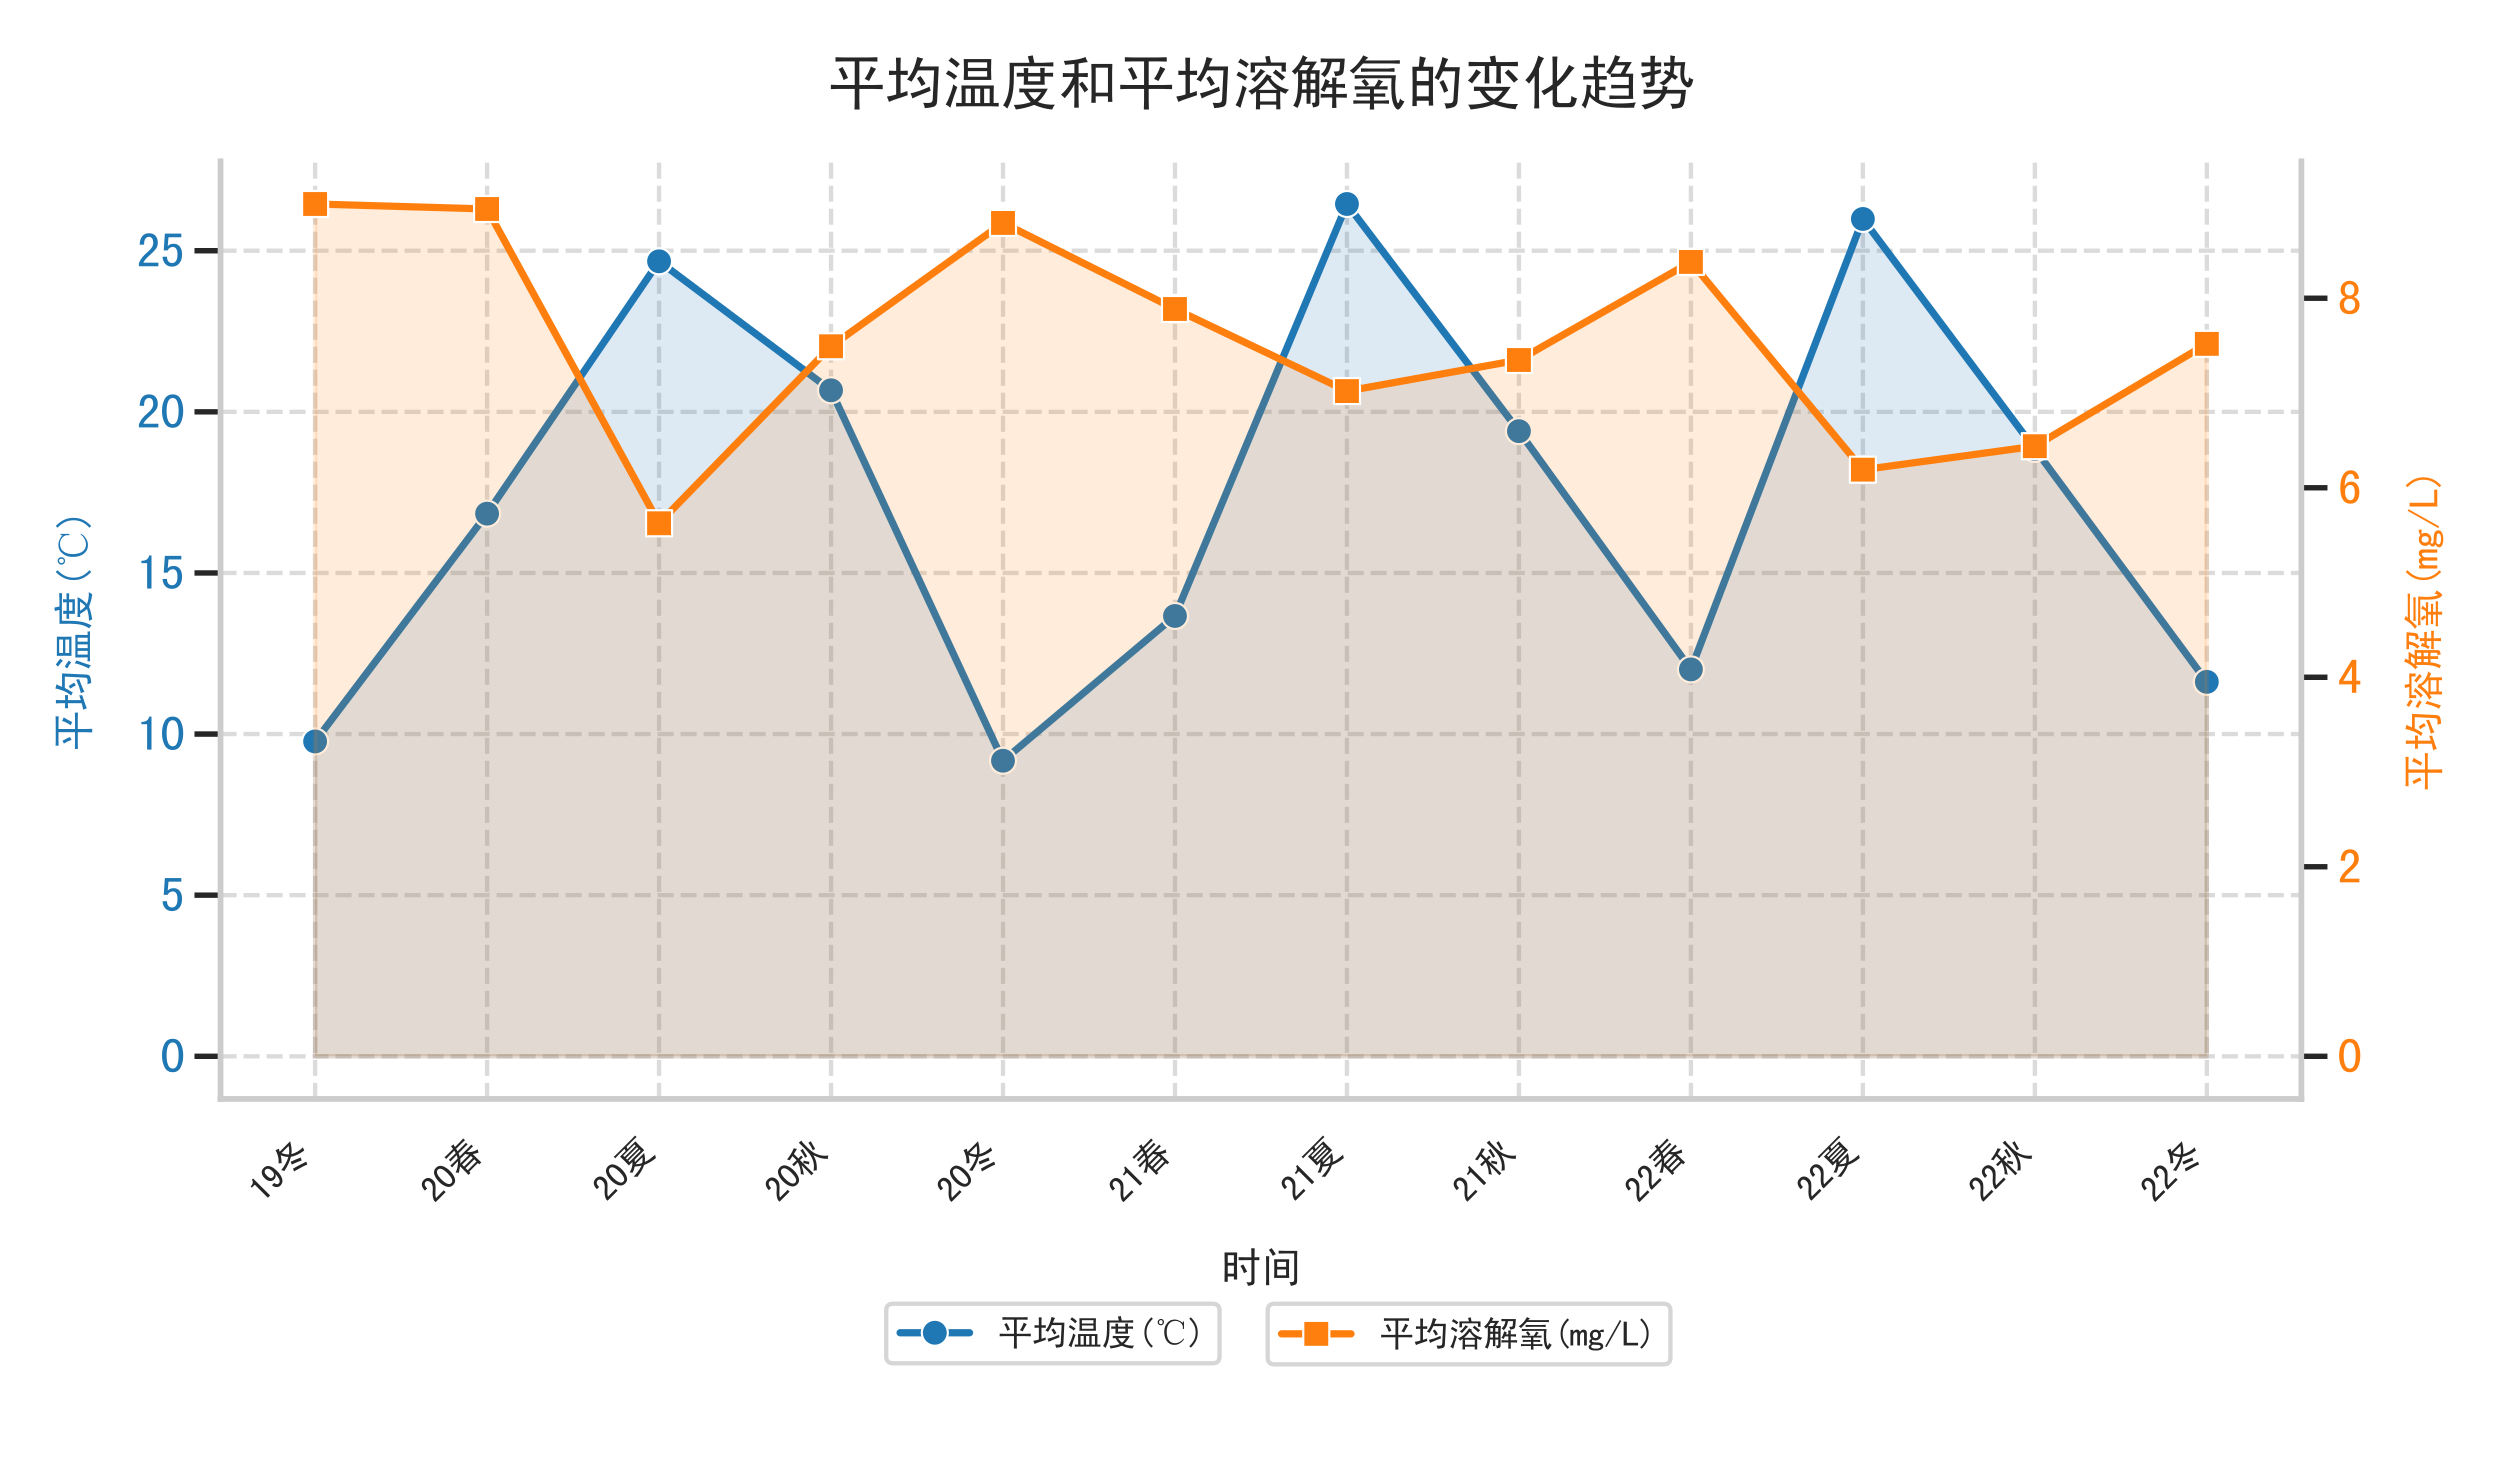 <?xml version="1.0" encoding="utf-8" standalone="no"?>
<!DOCTYPE svg PUBLIC "-//W3C//DTD SVG 1.1//EN"
  "http://www.w3.org/Graphics/SVG/1.1/DTD/svg11.dtd">
<svg xmlns:xlink="http://www.w3.org/1999/xlink" width="864pt" height="504pt" viewBox="0 0 864 504" xmlns="http://www.w3.org/2000/svg" version="1.1">
 <defs>
  <style type="text/css">*{stroke-linejoin: round; stroke-linecap: butt}</style>
 </defs>
 <g id="figure_1">
  <g id="patch_1">
   <path d="M 0 504 
L 864 504 
L 864 0 
L 0 0 
z
" style="fill: #ffffff"/>
  </g>
  <g id="axes_1">
   <g id="patch_2">
    <path d="M 76.213 379.779 
L 795.37 379.779 
L 795.37 55.775 
L 76.213 55.775 
z
" style="fill: #ffffff"/>
   </g>
   <g id="matplotlib.axis_1">
    <g id="xtick_1">
     <g id="line2d_1">
      <path d="M 108.901 379.779 
L 108.901 55.775 
" clip-path="url(#pd23785af41)" style="fill: none; stroke-dasharray: 5.55,2.4; stroke-dashoffset: 0; stroke: #cccccc; stroke-opacity: 0.7; stroke-width: 1.5"/>
     </g>
     <g id="text_1">
      <!-- 19冬 -->
      <g style="fill: #262626" transform="translate(90.837 415.945) rotate(-45) scale(0.12 -0.12)">
       <defs>
        <path id="SimHei-31" d="M 1950 100 
L 1375 100 
L 1375 3425 
L 625 3425 
L 625 3725 
Q 1075 3725 1325 3900 
Q 1575 4075 1650 4425 
L 1950 4425 
L 1950 100 
z
" transform="scale(0.016)"/>
        <path id="SimHei-39" d="M 2825 2300 
Q 2825 1275 2462 662 
Q 2100 50 1425 50 
Q 950 50 662 400 
Q 375 750 375 1175 
L 950 1175 
Q 950 925 1087 725 
Q 1225 525 1450 525 
Q 1825 525 2012 950 
Q 2200 1375 2250 2200 
Q 2125 1925 1900 1775 
Q 1675 1625 1400 1625 
Q 925 1625 625 1975 
Q 325 2325 325 2975 
Q 325 3625 625 4025 
Q 925 4425 1525 4425 
Q 2125 4425 2475 3925 
Q 2825 3425 2825 2300 
z
M 2200 2875 
Q 2200 3425 2012 3700 
Q 1825 3975 1500 3975 
Q 1275 3975 1100 3762 
Q 925 3550 925 2975 
Q 925 2550 1062 2312 
Q 1200 2075 1500 2075 
Q 1825 2075 2012 2300 
Q 2200 2525 2200 2875 
z
" transform="scale(0.016)"/>
        <path id="SimHei-51ac" d="M 2550 4050 
Q 2950 3250 3325 2925 
Q 3825 3275 4375 4050 
L 2550 4050 
z
M 1275 2750 
Q 1075 2975 850 3100 
Q 1400 3575 1712 4112 
Q 2025 4650 2175 5175 
Q 2475 5025 2800 4925 
Q 2600 4725 2475 4450 
L 5150 4450 
Q 4900 4000 4512 3487 
Q 4125 2975 3675 2650 
Q 4800 2025 6025 2050 
Q 5850 1800 5775 1475 
Q 4175 1725 3275 2375 
Q 2175 1725 625 1400 
Q 550 1650 325 1900 
Q 1800 2075 2925 2675 
Q 2500 3125 2175 3875 
Q 1800 3275 1275 2750 
z
M 4425 1050 
Q 4275 800 4175 550 
Q 2925 1125 2400 1275 
Q 2525 1550 2600 1775 
Q 3025 1625 3475 1450 
Q 3925 1275 4425 1050 
z
M 1800 125 
Q 1950 375 2050 600 
Q 2450 500 3100 300 
Q 3750 100 4625 -200 
Q 4475 -425 4375 -700 
Q 3900 -450 1800 125 
z
" transform="scale(0.016)"/>
       </defs>
       <use xlink:href="#SimHei-31"/>
       <use xlink:href="#SimHei-39" x="50"/>
       <use xlink:href="#SimHei-51ac" x="100"/>
      </g>
     </g>
    </g>
    <g id="xtick_2">
     <g id="line2d_2">
      <path d="M 168.336 379.779 
L 168.336 55.775 
" clip-path="url(#pd23785af41)" style="fill: none; stroke-dasharray: 5.55,2.4; stroke-dashoffset: 0; stroke: #cccccc; stroke-opacity: 0.7; stroke-width: 1.5"/>
     </g>
     <g id="text_2">
      <!-- 20春 -->
      <g style="fill: #262626" transform="translate(150.272 416.011) rotate(-45) scale(0.12 -0.12)">
       <defs>
        <path id="SimHei-32" d="M 2850 100 
L 300 100 
L 300 500 
Q 450 900 712 1237 
Q 975 1575 1475 2000 
Q 1850 2325 2012 2600 
Q 2175 2875 2175 3200 
Q 2175 3525 2037 3737 
Q 1900 3950 1600 3950 
Q 1350 3950 1162 3725 
Q 975 3500 975 2925 
L 400 2925 
Q 425 3650 737 4037 
Q 1050 4425 1625 4425 
Q 2175 4425 2475 4087 
Q 2775 3750 2775 3175 
Q 2775 2700 2500 2350 
Q 2225 2000 1825 1650 
Q 1375 1250 1200 1050 
Q 1025 850 875 575 
L 2850 575 
L 2850 100 
z
" transform="scale(0.016)"/>
        <path id="SimHei-30" d="M 2975 2250 
Q 2975 1350 2650 700 
Q 2325 50 1600 50 
Q 875 50 537 700 
Q 200 1350 200 2250 
Q 200 3150 537 3787 
Q 875 4425 1600 4425 
Q 2325 4425 2650 3787 
Q 2975 3150 2975 2250 
z
M 2375 2250 
Q 2375 3050 2187 3500 
Q 2000 3950 1600 3950 
Q 1200 3950 1000 3500 
Q 800 3050 800 2250 
Q 800 1450 1000 987 
Q 1200 525 1600 525 
Q 2000 525 2187 987 
Q 2375 1450 2375 2250 
z
" transform="scale(0.016)"/>
        <path id="SimHei-6625" d="M 3125 5275 
Q 3450 5175 3725 5150 
Q 3625 5100 3525 4650 
L 4725 4650 
Q 5175 4650 5675 4700 
L 5675 4250 
Q 5175 4275 4875 4275 
L 3450 4275 
Q 3400 4100 3325 3775 
L 4950 3775 
Q 5125 3775 5475 3800 
L 5475 3375 
Q 5025 3400 4875 3400 
L 3200 3400 
Q 3100 3125 2925 2850 
L 5050 2850 
Q 5475 2850 5925 2875 
L 5925 2450 
Q 5475 2475 4450 2475 
Q 4700 2125 5112 1862 
Q 5525 1600 6150 1450 
Q 5950 1275 5825 950 
Q 5325 1200 4900 1475 
L 4900 175 
Q 4900 -200 4925 -650 
L 4425 -650 
L 4425 -300 
L 2200 -300 
L 2200 -625 
L 1700 -625 
Q 1725 -175 1725 150 
L 1725 1550 
Q 1300 1225 750 875 
Q 600 1125 350 1300 
Q 825 1475 1287 1775 
Q 1750 2075 2125 2475 
L 1275 2475 
Q 1000 2475 575 2425 
L 575 2875 
Q 1000 2850 1325 2850 
L 2400 2850 
Q 2600 3125 2700 3400 
L 1850 3400 
Q 1600 3400 1125 3375 
L 1125 3800 
Q 1600 3775 1900 3775 
L 2850 3775 
Q 2925 4000 2975 4275 
L 1650 4275 
Q 1375 4275 900 4250 
L 900 4675 
Q 1375 4650 1800 4650 
L 3050 4650 
Q 3100 4900 3125 5275 
z
M 2700 2475 
Q 2375 2075 2100 1875 
L 4375 1875 
Q 4175 2075 3950 2475 
L 2700 2475 
z
M 2200 1500 
L 2200 1000 
L 4425 1000 
L 4425 1500 
L 2200 1500 
z
M 2200 625 
L 2200 75 
L 4425 75 
L 4425 625 
L 2200 625 
z
" transform="scale(0.016)"/>
       </defs>
       <use xlink:href="#SimHei-32"/>
       <use xlink:href="#SimHei-30" x="50"/>
       <use xlink:href="#SimHei-6625" x="100"/>
      </g>
     </g>
    </g>
    <g id="xtick_3">
     <g id="line2d_3">
      <path d="M 227.77 379.779 
L 227.77 55.775 
" clip-path="url(#pd23785af41)" style="fill: none; stroke-dasharray: 5.55,2.4; stroke-dashoffset: 0; stroke: #cccccc; stroke-opacity: 0.7; stroke-width: 1.5"/>
     </g>
     <g id="text_3">
      <!-- 20夏 -->
      <g style="fill: #262626" transform="translate(209.706 415.514) rotate(-45) scale(0.12 -0.12)">
       <defs>
        <path id="SimHei-590f" d="M 1775 3850 
L 1775 3500 
L 4625 3500 
L 4625 3850 
L 1775 3850 
z
M 1775 3175 
L 1775 2850 
L 4625 2850 
L 4625 3175 
L 1775 3175 
z
M 1775 2550 
L 1775 2250 
L 4625 2250 
L 4625 2550 
L 1775 2550 
z
M 425 4900 
Q 850 4875 1350 4875 
L 4875 4875 
Q 5400 4875 5850 4900 
L 5850 4525 
Q 5400 4550 4900 4550 
L 3325 4550 
Q 3250 4350 3175 4125 
L 5150 4125 
Q 5125 3775 5125 3025 
Q 5125 2275 5150 1875 
L 2725 1875 
Q 2600 1700 2425 1525 
L 4775 1525 
Q 4575 1200 4350 900 
Q 4125 600 3725 300 
Q 4225 100 4712 25 
Q 5200 -50 5975 -100 
Q 5725 -375 5650 -625 
Q 4850 -525 4362 -400 
Q 3875 -275 3250 0 
Q 2650 -300 2137 -425 
Q 1625 -550 850 -650 
Q 700 -375 425 -150 
Q 900 -150 1562 -62 
Q 2225 25 2850 250 
Q 2425 475 1850 1000 
Q 1400 675 800 475 
Q 675 675 450 875 
Q 1075 1050 1487 1312 
Q 1900 1575 2150 1875 
L 1250 1875 
Q 1275 2250 1275 3012 
Q 1275 3775 1250 4125 
L 2700 4125 
Q 2750 4350 2800 4550 
L 1375 4550 
Q 850 4550 425 4525 
L 425 4900 
z
M 2250 1200 
Q 2750 675 3275 500 
Q 3775 850 4025 1200 
L 2250 1200 
z
" transform="scale(0.016)"/>
       </defs>
       <use xlink:href="#SimHei-32"/>
       <use xlink:href="#SimHei-30" x="50"/>
       <use xlink:href="#SimHei-590f" x="100"/>
      </g>
     </g>
    </g>
    <g id="xtick_4">
     <g id="line2d_4">
      <path d="M 287.205 379.779 
L 287.205 55.775 
" clip-path="url(#pd23785af41)" style="fill: none; stroke-dasharray: 5.55,2.4; stroke-dashoffset: 0; stroke: #cccccc; stroke-opacity: 0.7; stroke-width: 1.5"/>
     </g>
     <g id="text_4">
      <!-- 20秋 -->
      <g style="fill: #262626" transform="translate(269.141 415.846) rotate(-45) scale(0.12 -0.12)">
       <defs>
        <path id="SimHei-79cb" d="M 3350 2350 
Q 3100 2400 2900 2425 
Q 3125 3175 3225 3975 
Q 3450 3900 3750 3875 
Q 3650 3700 3550 3212 
Q 3450 2725 3350 2350 
z
M 6150 -250 
Q 5825 -350 5675 -625 
Q 5125 -100 4825 425 
Q 4525 950 4275 1725 
Q 4050 875 3662 325 
Q 3275 -225 2775 -650 
Q 2600 -425 2300 -300 
Q 3075 225 3462 937 
Q 3850 1650 3937 2375 
Q 4025 3100 4025 3837 
Q 4025 4575 4000 5150 
Q 4200 5150 4600 5100 
Q 4525 4850 4500 4375 
Q 4475 3900 4487 3312 
Q 4500 2725 4612 2137 
Q 4725 1550 5087 925 
Q 5450 300 6150 -250 
z
M 5300 2275 
Q 5050 2375 4825 2400 
Q 5125 3175 5225 3925 
Q 5425 3875 5750 3800 
Q 5650 3625 5537 3187 
Q 5425 2750 5300 2275 
z
M 1950 225 
Q 1950 -250 1975 -600 
L 1475 -600 
Q 1500 -275 1500 225 
L 1500 1950 
Q 1075 1125 575 425 
Q 475 700 250 875 
Q 650 1275 937 1762 
Q 1225 2250 1400 2800 
Q 725 2800 400 2775 
L 400 3225 
Q 675 3200 1500 3200 
L 1500 4250 
Q 875 4150 600 4075 
Q 500 4350 375 4525 
Q 775 4550 1500 4712 
Q 2225 4875 2650 5100 
Q 2775 4825 3000 4600 
Q 2625 4525 1950 4350 
L 1950 3200 
Q 2325 3200 2675 3225 
L 2675 2775 
Q 2300 2800 1950 2800 
L 1950 225 
z
M 1975 1975 
Q 2125 2100 2325 2275 
Q 2675 1775 2925 1375 
Q 2700 1250 2525 1100 
Q 2350 1475 1975 1975 
z
" transform="scale(0.016)"/>
       </defs>
       <use xlink:href="#SimHei-32"/>
       <use xlink:href="#SimHei-30" x="50"/>
       <use xlink:href="#SimHei-79cb" x="100"/>
      </g>
     </g>
    </g>
    <g id="xtick_5">
     <g id="line2d_5">
      <path d="M 346.639 379.779 
L 346.639 55.775 
" clip-path="url(#pd23785af41)" style="fill: none; stroke-dasharray: 5.55,2.4; stroke-dashoffset: 0; stroke: #cccccc; stroke-opacity: 0.7; stroke-width: 1.5"/>
     </g>
     <g id="text_5">
      <!-- 20冬 -->
      <g style="fill: #262626" transform="translate(328.575 415.945) rotate(-45) scale(0.12 -0.12)">
       <use xlink:href="#SimHei-32"/>
       <use xlink:href="#SimHei-30" x="50"/>
       <use xlink:href="#SimHei-51ac" x="100"/>
      </g>
     </g>
    </g>
    <g id="xtick_6">
     <g id="line2d_6">
      <path d="M 406.074 379.779 
L 406.074 55.775 
" clip-path="url(#pd23785af41)" style="fill: none; stroke-dasharray: 5.55,2.4; stroke-dashoffset: 0; stroke: #cccccc; stroke-opacity: 0.7; stroke-width: 1.5"/>
     </g>
     <g id="text_6">
      <!-- 21春 -->
      <g style="fill: #262626" transform="translate(388.01 416.011) rotate(-45) scale(0.12 -0.12)">
       <use xlink:href="#SimHei-32"/>
       <use xlink:href="#SimHei-31" x="50"/>
       <use xlink:href="#SimHei-6625" x="100"/>
      </g>
     </g>
    </g>
    <g id="xtick_7">
     <g id="line2d_7">
      <path d="M 465.509 379.779 
L 465.509 55.775 
" clip-path="url(#pd23785af41)" style="fill: none; stroke-dasharray: 5.55,2.4; stroke-dashoffset: 0; stroke: #cccccc; stroke-opacity: 0.7; stroke-width: 1.5"/>
     </g>
     <g id="text_7">
      <!-- 21夏 -->
      <g style="fill: #262626" transform="translate(447.444 415.514) rotate(-45) scale(0.12 -0.12)">
       <use xlink:href="#SimHei-32"/>
       <use xlink:href="#SimHei-31" x="50"/>
       <use xlink:href="#SimHei-590f" x="100"/>
      </g>
     </g>
    </g>
    <g id="xtick_8">
     <g id="line2d_8">
      <path d="M 524.943 379.779 
L 524.943 55.775 
" clip-path="url(#pd23785af41)" style="fill: none; stroke-dasharray: 5.55,2.4; stroke-dashoffset: 0; stroke: #cccccc; stroke-opacity: 0.7; stroke-width: 1.5"/>
     </g>
     <g id="text_8">
      <!-- 21秋 -->
      <g style="fill: #262626" transform="translate(506.879 415.846) rotate(-45) scale(0.12 -0.12)">
       <use xlink:href="#SimHei-32"/>
       <use xlink:href="#SimHei-31" x="50"/>
       <use xlink:href="#SimHei-79cb" x="100"/>
      </g>
     </g>
    </g>
    <g id="xtick_9">
     <g id="line2d_9">
      <path d="M 584.378 379.779 
L 584.378 55.775 
" clip-path="url(#pd23785af41)" style="fill: none; stroke-dasharray: 5.55,2.4; stroke-dashoffset: 0; stroke: #cccccc; stroke-opacity: 0.7; stroke-width: 1.5"/>
     </g>
     <g id="text_9">
      <!-- 22春 -->
      <g style="fill: #262626" transform="translate(566.313 416.011) rotate(-45) scale(0.12 -0.12)">
       <use xlink:href="#SimHei-32"/>
       <use xlink:href="#SimHei-32" x="50"/>
       <use xlink:href="#SimHei-6625" x="100"/>
      </g>
     </g>
    </g>
    <g id="xtick_10">
     <g id="line2d_10">
      <path d="M 643.812 379.779 
L 643.812 55.775 
" clip-path="url(#pd23785af41)" style="fill: none; stroke-dasharray: 5.55,2.4; stroke-dashoffset: 0; stroke: #cccccc; stroke-opacity: 0.7; stroke-width: 1.5"/>
     </g>
     <g id="text_10">
      <!-- 22夏 -->
      <g style="fill: #262626" transform="translate(625.748 415.514) rotate(-45) scale(0.12 -0.12)">
       <use xlink:href="#SimHei-32"/>
       <use xlink:href="#SimHei-32" x="50"/>
       <use xlink:href="#SimHei-590f" x="100"/>
      </g>
     </g>
    </g>
    <g id="xtick_11">
     <g id="line2d_11">
      <path d="M 703.247 379.779 
L 703.247 55.775 
" clip-path="url(#pd23785af41)" style="fill: none; stroke-dasharray: 5.55,2.4; stroke-dashoffset: 0; stroke: #cccccc; stroke-opacity: 0.7; stroke-width: 1.5"/>
     </g>
     <g id="text_11">
      <!-- 22秋 -->
      <g style="fill: #262626" transform="translate(685.182 415.846) rotate(-45) scale(0.12 -0.12)">
       <use xlink:href="#SimHei-32"/>
       <use xlink:href="#SimHei-32" x="50"/>
       <use xlink:href="#SimHei-79cb" x="100"/>
      </g>
     </g>
    </g>
    <g id="xtick_12">
     <g id="line2d_12">
      <path d="M 762.681 379.779 
L 762.681 55.775 
" clip-path="url(#pd23785af41)" style="fill: none; stroke-dasharray: 5.55,2.4; stroke-dashoffset: 0; stroke: #cccccc; stroke-opacity: 0.7; stroke-width: 1.5"/>
     </g>
     <g id="text_12">
      <!-- 22冬 -->
      <g style="fill: #262626" transform="translate(744.617 415.945) rotate(-45) scale(0.12 -0.12)">
       <use xlink:href="#SimHei-32"/>
       <use xlink:href="#SimHei-32" x="50"/>
       <use xlink:href="#SimHei-51ac" x="100"/>
      </g>
     </g>
    </g>
    <g id="text_13">
     <!-- 时间 -->
     <g style="fill: #262626" transform="translate(421.791 443.043) scale(0.14 -0.14)">
      <defs>
       <path id="SimHei-65f6" d="M 2800 3825 
Q 3550 3800 4775 3800 
Q 4775 4550 4750 5200 
L 5275 5200 
Q 5250 4550 5250 3800 
Q 5600 3800 6000 3825 
L 6000 3350 
Q 5600 3375 5250 3375 
L 5250 25 
Q 5250 -350 4962 -450 
Q 4675 -550 4225 -600 
Q 4225 -300 3975 -25 
Q 4425 -75 4600 -50 
Q 4775 -25 4775 275 
L 4775 3375 
Q 3600 3375 2800 3350 
L 2800 3825 
z
M 3075 2475 
Q 3300 2575 3525 2700 
Q 3825 2175 4125 1575 
Q 3875 1500 3625 1350 
Q 3425 1950 3075 2475 
z
M 625 4550 
L 2575 4550 
Q 2550 3650 2550 2375 
Q 2550 1100 2575 375 
L 2075 375 
L 2075 850 
L 1125 850 
L 1125 25 
L 625 25 
Q 650 1175 650 2337 
Q 650 3500 625 4550 
z
M 1125 4125 
L 1125 2950 
L 2075 2950 
L 2075 4125 
L 1125 4125 
z
M 1125 2525 
L 1125 1275 
L 2075 1275 
L 2075 2525 
L 1125 2525 
z
" transform="scale(0.016)"/>
       <path id="SimHei-95f4" d="M 1225 4950 
Q 1500 5150 1650 5225 
Q 1875 4925 2300 4300 
Q 2050 4175 1825 4025 
Q 1575 4525 1225 4950 
z
M 1250 500 
Q 1250 0 1275 -500 
L 775 -500 
Q 800 -25 800 525 
L 800 3100 
Q 800 3625 775 3975 
L 1275 3975 
Q 1250 3600 1250 3250 
L 1250 500 
z
M 2725 4825 
Q 3175 4800 3700 4800 
L 5600 4800 
Q 5575 4350 5575 3875 
L 5575 250 
Q 5600 -300 5287 -425 
Q 4975 -550 4600 -600 
Q 4575 -300 4400 -25 
Q 4850 -50 4987 25 
Q 5125 100 5125 350 
L 5125 4400 
L 3725 4400 
Q 3175 4400 2725 4375 
L 2725 4825 
z
M 2500 3100 
L 2500 2325 
L 3875 2325 
L 3875 3100 
L 2500 3100 
z
M 2500 1925 
L 2500 1025 
L 3875 1025 
L 3875 1925 
L 2500 1925 
z
M 2025 3500 
L 4350 3500 
Q 4325 3050 4325 2700 
L 4325 1400 
Q 4325 1075 4350 625 
L 2025 625 
Q 2050 1075 2050 1425 
L 2050 2700 
Q 2050 3050 2025 3500 
z
" transform="scale(0.016)"/>
      </defs>
      <use xlink:href="#SimHei-65f6"/>
      <use xlink:href="#SimHei-95f4" x="100"/>
     </g>
    </g>
   </g>
   <g id="matplotlib.axis_2">
    <g id="ytick_1">
     <g id="line2d_13">
      <path d="M 76.213 365.052 
L 795.37 365.052 
" clip-path="url(#pd23785af41)" style="fill: none; stroke-dasharray: 5.55,2.4; stroke-dashoffset: 0; stroke: #cccccc; stroke-opacity: 0.7; stroke-width: 1.5"/>
     </g>
     <g id="line2d_14">
      <defs>
       <path id="m77cb9689c3" d="M 0 0 
L -9 0 
" style="stroke: #262626; stroke-width: 1.875"/>
      </defs>
      <g>
       <use xlink:href="#m77cb9689c3" x="76.213" y="365.052" style="fill: #262626; stroke: #262626; stroke-width: 1.875"/>
      </g>
     </g>
     <g id="text_14">
      <!-- 0 -->
      <g style="fill: #1f77b4" transform="translate(55.462 370.691) scale(0.165 -0.165)">
       <use xlink:href="#SimHei-30"/>
      </g>
     </g>
    </g>
    <g id="ytick_2">
     <g id="line2d_15">
      <path d="M 76.213 309.371 
L 795.37 309.371 
" clip-path="url(#pd23785af41)" style="fill: none; stroke-dasharray: 5.55,2.4; stroke-dashoffset: 0; stroke: #cccccc; stroke-opacity: 0.7; stroke-width: 1.5"/>
     </g>
     <g id="line2d_16">
      <g>
       <use xlink:href="#m77cb9689c3" x="76.213" y="309.371" style="fill: #262626; stroke: #262626; stroke-width: 1.875"/>
      </g>
     </g>
     <g id="text_15">
      <!-- 5 -->
      <g style="fill: #1f77b4" transform="translate(55.462 315.011) scale(0.165 -0.165)">
       <defs>
        <path id="SimHei-35" d="M 2825 1650 
Q 2825 900 2462 475 
Q 2100 50 1500 50 
Q 975 50 637 400 
Q 300 750 275 1350 
L 850 1350 
Q 850 975 1025 750 
Q 1200 525 1525 525 
Q 1850 525 2037 800 
Q 2225 1075 2225 1650 
Q 2225 2150 2062 2387 
Q 1900 2625 1625 2625 
Q 1400 2625 1237 2525 
Q 1075 2425 925 2175 
L 425 2175 
L 575 4375 
L 2725 4375 
L 2725 3900 
L 1050 3900 
L 950 2750 
Q 1100 2900 1275 2975 
Q 1450 3050 1750 3050 
Q 2225 3050 2525 2687 
Q 2825 2325 2825 1650 
z
" transform="scale(0.016)"/>
       </defs>
       <use xlink:href="#SimHei-35"/>
      </g>
     </g>
    </g>
    <g id="ytick_3">
     <g id="line2d_17">
      <path d="M 76.213 253.691 
L 795.37 253.691 
" clip-path="url(#pd23785af41)" style="fill: none; stroke-dasharray: 5.55,2.4; stroke-dashoffset: 0; stroke: #cccccc; stroke-opacity: 0.7; stroke-width: 1.5"/>
     </g>
     <g id="line2d_18">
      <g>
       <use xlink:href="#m77cb9689c3" x="76.213" y="253.691" style="fill: #262626; stroke: #262626; stroke-width: 1.875"/>
      </g>
     </g>
     <g id="text_16">
      <!-- 10 -->
      <g style="fill: #1f77b4" transform="translate(47.212 259.33) scale(0.165 -0.165)">
       <use xlink:href="#SimHei-31"/>
       <use xlink:href="#SimHei-30" x="50"/>
      </g>
     </g>
    </g>
    <g id="ytick_4">
     <g id="line2d_19">
      <path d="M 76.213 198.01 
L 795.37 198.01 
" clip-path="url(#pd23785af41)" style="fill: none; stroke-dasharray: 5.55,2.4; stroke-dashoffset: 0; stroke: #cccccc; stroke-opacity: 0.7; stroke-width: 1.5"/>
     </g>
     <g id="line2d_20">
      <g>
       <use xlink:href="#m77cb9689c3" x="76.213" y="198.01" style="fill: #262626; stroke: #262626; stroke-width: 1.875"/>
      </g>
     </g>
     <g id="text_17">
      <!-- 15 -->
      <g style="fill: #1f77b4" transform="translate(47.212 203.65) scale(0.165 -0.165)">
       <use xlink:href="#SimHei-31"/>
       <use xlink:href="#SimHei-35" x="50"/>
      </g>
     </g>
    </g>
    <g id="ytick_5">
     <g id="line2d_21">
      <path d="M 76.213 142.33 
L 795.37 142.33 
" clip-path="url(#pd23785af41)" style="fill: none; stroke-dasharray: 5.55,2.4; stroke-dashoffset: 0; stroke: #cccccc; stroke-opacity: 0.7; stroke-width: 1.5"/>
     </g>
     <g id="line2d_22">
      <g>
       <use xlink:href="#m77cb9689c3" x="76.213" y="142.33" style="fill: #262626; stroke: #262626; stroke-width: 1.875"/>
      </g>
     </g>
     <g id="text_18">
      <!-- 20 -->
      <g style="fill: #1f77b4" transform="translate(47.212 147.97) scale(0.165 -0.165)">
       <use xlink:href="#SimHei-32"/>
       <use xlink:href="#SimHei-30" x="50"/>
      </g>
     </g>
    </g>
    <g id="ytick_6">
     <g id="line2d_23">
      <path d="M 76.213 86.65 
L 795.37 86.65 
" clip-path="url(#pd23785af41)" style="fill: none; stroke-dasharray: 5.55,2.4; stroke-dashoffset: 0; stroke: #cccccc; stroke-opacity: 0.7; stroke-width: 1.5"/>
     </g>
     <g id="line2d_24">
      <g>
       <use xlink:href="#m77cb9689c3" x="76.213" y="86.65" style="fill: #262626; stroke: #262626; stroke-width: 1.875"/>
      </g>
     </g>
     <g id="text_19">
      <!-- 25 -->
      <g style="fill: #1f77b4" transform="translate(47.212 92.289) scale(0.165 -0.165)">
       <use xlink:href="#SimHei-32"/>
       <use xlink:href="#SimHei-35" x="50"/>
      </g>
     </g>
    </g>
    <g id="text_20">
     <!-- 平均温度(℃) -->
     <g style="fill: #1f77b4" transform="translate(30.408 259.777) rotate(-90) scale(0.14 -0.14)">
      <defs>
       <path id="SimHei-5e73" d="M 925 5000 
Q 1425 4975 1800 4975 
L 4525 4975 
Q 4925 4975 5450 5000 
L 5450 4525 
Q 4950 4550 4525 4550 
L 3500 4550 
L 3500 2000 
L 5050 2000 
Q 5575 2000 6025 2025 
L 6025 1550 
Q 5575 1575 5050 1575 
L 3500 1575 
L 3500 375 
Q 3500 -75 3525 -650 
L 2975 -650 
Q 3000 -75 3000 375 
L 3000 1575 
L 1175 1575 
Q 825 1575 425 1550 
L 425 2025 
Q 825 2000 1200 2000 
L 3000 2000 
L 3000 4550 
L 1825 4550 
Q 1425 4550 925 4525 
L 925 5000 
z
M 2275 2750 
Q 2025 2675 1800 2525 
Q 1625 3125 1250 3725 
Q 1475 3800 1675 3950 
Q 2050 3300 2275 2750 
z
M 4550 2425 
Q 4325 2575 4075 2650 
Q 4525 3300 4750 4000 
Q 5000 3850 5300 3750 
Q 4925 3175 4550 2425 
z
" transform="scale(0.016)"/>
       <path id="SimHei-5747" d="M 5825 4000 
L 5650 325 
Q 5650 -250 5237 -362 
Q 4825 -475 4325 -500 
Q 4275 -200 4150 75 
Q 4825 25 5000 112 
Q 5175 200 5175 525 
L 5325 3575 
L 3575 3575 
Q 3425 3275 3262 2975 
Q 3100 2675 2875 2350 
Q 2650 2500 2400 2600 
Q 2650 2875 2837 3187 
Q 3025 3500 3150 3825 
Q 3275 4150 3362 4462 
Q 3450 4775 3500 5025 
Q 3800 4925 4150 4850 
Q 4050 4700 3950 4500 
Q 3850 4300 3750 4000 
L 5825 4000 
z
M 3475 2725 
Q 3650 2850 3850 2975 
Q 4100 2675 4400 2125 
Q 4150 2000 3975 1875 
Q 3825 2225 3475 2725 
z
M 4850 1825 
Q 4875 1600 4950 1375 
Q 4650 1250 4087 1037 
Q 3525 825 2975 550 
Q 2900 850 2775 1100 
Q 3475 1275 3762 1375 
Q 4050 1475 4850 1825 
z
M 450 3550 
Q 825 3525 1075 3525 
L 1225 3525 
L 1225 4275 
Q 1225 4650 1200 4950 
L 1725 4950 
Q 1700 4600 1700 4275 
L 1700 3525 
L 1850 3525 
Q 2150 3525 2475 3550 
L 2475 3075 
Q 2150 3100 1850 3100 
L 1700 3100 
L 1700 1100 
L 2450 1350 
Q 2425 1125 2475 900 
Q 1200 475 937 375 
Q 675 275 450 175 
Q 350 475 225 750 
Q 550 800 775 850 
Q 1000 900 1225 975 
L 1225 3100 
L 1100 3100 
Q 825 3100 450 3075 
L 450 3550 
z
" transform="scale(0.016)"/>
       <path id="SimHei-6e29" d="M 625 4625 
Q 800 4775 925 4975 
Q 1525 4600 1850 4250 
Q 1675 4125 1525 3875 
Q 1300 4150 625 4625 
z
M 350 3200 
Q 475 3375 600 3575 
Q 1025 3375 1575 2950 
Q 1375 2775 1250 2575 
Q 1025 2850 350 3200 
z
M 1150 2075 
Q 1350 1875 1575 1775 
Q 1400 1325 1175 650 
Q 950 -25 825 -450 
Q 600 -225 325 -125 
Q 575 300 825 975 
Q 1075 1650 1150 2075 
z
M 2725 4450 
L 2725 3850 
L 4800 3850 
L 4800 4450 
L 2725 4450 
z
M 2725 3500 
L 2725 2900 
L 4800 2900 
L 4800 3500 
L 2725 3500 
z
M 2275 4800 
L 5250 4800 
Q 5225 4375 5225 3687 
Q 5225 3000 5250 2550 
L 2275 2550 
Q 2300 2950 2300 3650 
Q 2300 4350 2275 4800 
z
M 2025 1950 
L 5525 1950 
Q 5500 1525 5500 50 
Q 5775 50 6050 75 
L 6050 -325 
Q 5650 -300 5275 -300 
L 2275 -300 
Q 1850 -300 1450 -325 
L 1450 75 
Q 1750 50 2050 50 
Q 2050 1475 2025 1950 
z
M 2475 1600 
L 2475 50 
L 3050 50 
L 3050 1600 
L 2475 1600 
z
M 3475 1600 
L 3475 50 
L 4050 50 
L 4050 1600 
L 3475 1600 
z
M 4475 1600 
L 4475 50 
L 5075 50 
L 5075 1600 
L 4475 1600 
z
" transform="scale(0.016)"/>
       <path id="SimHei-5ea6" d="M 2975 2925 
L 2975 2400 
L 4300 2400 
L 4300 2925 
L 2975 2925 
z
M 1750 3325 
Q 2225 3300 2525 3300 
Q 2525 3600 2500 3825 
L 3000 3825 
Q 2975 3625 2975 3300 
L 4300 3300 
Q 4300 3600 4275 3850 
L 4775 3850 
Q 4750 3600 4750 3300 
Q 5275 3300 5675 3325 
L 5675 2900 
Q 5300 2925 4750 2925 
Q 4750 2325 4775 2025 
L 2500 2025 
Q 2525 2350 2525 2925 
Q 2225 2925 1750 2900 
L 1750 3325 
z
M 2925 1225 
Q 2500 1225 2025 1200 
L 2025 1625 
Q 2500 1600 2900 1600 
L 5100 1600 
Q 4875 1150 4600 775 
Q 4325 400 4025 175 
Q 4400 0 4887 -75 
Q 5375 -150 5875 -125 
Q 5675 -350 5575 -650 
Q 5025 -600 4575 -475 
Q 4125 -350 3625 -150 
Q 3125 -350 2650 -462 
Q 2175 -575 1650 -650 
Q 1575 -400 1425 -150 
Q 1950 -150 2375 -75 
Q 2800 0 3275 150 
Q 2975 400 2500 1225 
L 3000 1225 
Q 3250 750 3675 400 
Q 4050 675 4400 1225 
L 2925 1225 
z
M 3125 4400 
Q 3050 4750 2950 5100 
Q 3150 5125 3475 5200 
Q 3550 4875 3650 4400 
L 4575 4400 
Q 5075 4425 5700 4450 
L 5700 4000 
Q 5100 4025 4625 4025 
L 1450 4025 
Q 1450 2900 1425 2212 
Q 1400 1525 1262 875 
Q 1125 225 725 -550 
Q 500 -300 275 -200 
Q 650 350 812 1012 
Q 975 1675 987 2712 
Q 1000 3750 975 4400 
L 3125 4400 
z
" transform="scale(0.016)"/>
       <path id="SimHei-28" d="M 3000 -225 
L 2725 -500 
Q 2100 100 1787 750 
Q 1475 1400 1475 2225 
Q 1475 3050 1787 3700 
Q 2100 4350 2725 4975 
L 3000 4700 
Q 2425 4150 2137 3562 
Q 1850 2975 1850 2225 
Q 1850 1475 2137 887 
Q 2425 300 3000 -225 
z
" transform="scale(0.016)"/>
       <path id="SimHei-2103" d="M 5275 3925 
L 5275 4225 
L 5475 4225 
L 5475 2875 
L 5275 2875 
L 5275 3325 
Q 5175 3800 4712 4100 
Q 4250 4400 3650 4300 
Q 3050 4200 2700 3687 
Q 2350 3175 2362 2300 
Q 2375 1425 2700 925 
Q 3025 425 3550 337 
Q 4075 250 4525 450 
Q 4975 650 5212 937 
Q 5450 1225 5487 1150 
Q 5525 1075 5287 762 
Q 5050 450 4575 200 
Q 4100 -50 3475 25 
Q 2850 100 2412 650 
Q 1975 1200 1925 2150 
Q 1875 3100 2287 3712 
Q 2700 4325 3200 4475 
Q 3700 4625 4112 4537 
Q 4525 4450 4812 4275 
Q 5100 4100 5275 3925 
z
M 737 4075 
Q 725 4325 887 4475 
Q 1050 4625 1200 4662 
Q 1350 4700 1537 4637 
Q 1725 4575 1812 4400 
Q 1900 4225 1862 4000 
Q 1825 3775 1662 3650 
Q 1500 3525 1275 3537 
Q 1050 3550 900 3687 
Q 750 3825 737 4075 
z
M 1175 3762 
Q 1350 3700 1500 3787 
Q 1650 3875 1637 4125 
Q 1625 4375 1462 4450 
Q 1300 4525 1125 4400 
Q 950 4275 975 4050 
Q 1000 3825 1175 3762 
z
" transform="scale(0.016)"/>
       <path id="SimHei-29" d="M 1700 2225 
Q 1700 1400 1387 750 
Q 1075 100 450 -500 
L 175 -225 
Q 750 300 1037 887 
Q 1325 1475 1325 2225 
Q 1325 2975 1037 3562 
Q 750 4150 175 4700 
L 450 4975 
Q 1075 4350 1387 3700 
Q 1700 3050 1700 2225 
z
" transform="scale(0.016)"/>
      </defs>
      <use xlink:href="#SimHei-5e73"/>
      <use xlink:href="#SimHei-5747" x="100"/>
      <use xlink:href="#SimHei-6e29" x="200"/>
      <use xlink:href="#SimHei-5ea6" x="300"/>
      <use xlink:href="#SimHei-28" x="400"/>
      <use xlink:href="#SimHei-2103" x="450"/>
      <use xlink:href="#SimHei-29" x="550"/>
     </g>
    </g>
   </g>
   <g id="PolyCollection_1"/>
   <g id="PolyCollection_2">
    <defs>
     <path id="mece59271fe" d="M 108.901 -138.948 
L 108.901 -247.754 
L 168.336 -326.48 
L 227.77 -413.691 
L 287.205 -369.113 
L 346.639 -241.091 
L 406.074 -291.12 
L 465.509 -433.498 
L 524.943 -354.988 
L 584.378 -272.656 
L 643.812 -428.33 
L 703.247 -348.826 
L 762.681 -268.35 
L 762.681 -138.948 
L 762.681 -138.948 
L 703.247 -138.948 
L 643.812 -138.948 
L 584.378 -138.948 
L 524.943 -138.948 
L 465.509 -138.948 
L 406.074 -138.948 
L 346.639 -138.948 
L 287.205 -138.948 
L 227.77 -138.948 
L 168.336 -138.948 
L 108.901 -138.948 
z
" style="stroke: #1f77b4; stroke-opacity: 0.15; stroke-width: 1.5"/>
    </defs>
    <g clip-path="url(#pd23785af41)">
     <use xlink:href="#mece59271fe" x="0" y="504" style="fill: #1f77b4; fill-opacity: 0.15; stroke: #1f77b4; stroke-opacity: 0.15; stroke-width: 1.5"/>
    </g>
   </g>
   <g id="line2d_25">
    <path d="M 108.901 256.246 
L 168.336 177.52 
L 227.77 90.309 
L 287.205 134.887 
L 346.639 262.909 
L 406.074 212.88 
L 465.509 70.502 
L 524.943 149.012 
L 584.378 231.344 
L 643.812 75.67 
L 703.247 155.174 
L 762.681 235.65 
" clip-path="url(#pd23785af41)" style="fill: none; stroke: #1f77b4; stroke-width: 2.5; stroke-linecap: round"/>
    <defs>
     <path id="mc0fd0819f1" d="M 0 4.5 
C 1.193 4.5 2.338 4.026 3.182 3.182 
C 4.026 2.338 4.5 1.193 4.5 0 
C 4.5 -1.193 4.026 -2.338 3.182 -3.182 
C 2.338 -4.026 1.193 -4.5 0 -4.5 
C -1.193 -4.5 -2.338 -4.026 -3.182 -3.182 
C -4.026 -2.338 -4.5 -1.193 -4.5 0 
C -4.5 1.193 -4.026 2.338 -3.182 3.182 
C -2.338 4.026 -1.193 4.5 0 4.5 
z
" style="stroke: #ffffff; stroke-width: 0.75"/>
    </defs>
    <g clip-path="url(#pd23785af41)">
     <use xlink:href="#mc0fd0819f1" x="108.901" y="256.246" style="fill: #1f77b4; stroke: #ffffff; stroke-width: 0.75"/>
     <use xlink:href="#mc0fd0819f1" x="168.336" y="177.52" style="fill: #1f77b4; stroke: #ffffff; stroke-width: 0.75"/>
     <use xlink:href="#mc0fd0819f1" x="227.77" y="90.309" style="fill: #1f77b4; stroke: #ffffff; stroke-width: 0.75"/>
     <use xlink:href="#mc0fd0819f1" x="287.205" y="134.887" style="fill: #1f77b4; stroke: #ffffff; stroke-width: 0.75"/>
     <use xlink:href="#mc0fd0819f1" x="346.639" y="262.909" style="fill: #1f77b4; stroke: #ffffff; stroke-width: 0.75"/>
     <use xlink:href="#mc0fd0819f1" x="406.074" y="212.88" style="fill: #1f77b4; stroke: #ffffff; stroke-width: 0.75"/>
     <use xlink:href="#mc0fd0819f1" x="465.509" y="70.502" style="fill: #1f77b4; stroke: #ffffff; stroke-width: 0.75"/>
     <use xlink:href="#mc0fd0819f1" x="524.943" y="149.012" style="fill: #1f77b4; stroke: #ffffff; stroke-width: 0.75"/>
     <use xlink:href="#mc0fd0819f1" x="584.378" y="231.344" style="fill: #1f77b4; stroke: #ffffff; stroke-width: 0.75"/>
     <use xlink:href="#mc0fd0819f1" x="643.812" y="75.67" style="fill: #1f77b4; stroke: #ffffff; stroke-width: 0.75"/>
     <use xlink:href="#mc0fd0819f1" x="703.247" y="155.174" style="fill: #1f77b4; stroke: #ffffff; stroke-width: 0.75"/>
     <use xlink:href="#mc0fd0819f1" x="762.681" y="235.65" style="fill: #1f77b4; stroke: #ffffff; stroke-width: 0.75"/>
    </g>
   </g>
   <g id="patch_3">
    <path d="M 76.213 379.779 
L 76.213 55.775 
" style="fill: none; stroke: #cccccc; stroke-width: 1.875; stroke-linejoin: miter; stroke-linecap: square"/>
   </g>
   <g id="patch_4">
    <path d="M 795.37 379.779 
L 795.37 55.775 
" style="fill: none; stroke: #cccccc; stroke-width: 1.875; stroke-linejoin: miter; stroke-linecap: square"/>
   </g>
   <g id="patch_5">
    <path d="M 76.213 379.779 
L 795.37 379.779 
" style="fill: none; stroke: #cccccc; stroke-width: 1.875; stroke-linejoin: miter; stroke-linecap: square"/>
   </g>
   <g id="legend_1">
    <g id="patch_6">
     <path d="M 308.675 471.149 
L 419.075 471.149 
Q 421.476 471.149 421.476 468.749 
L 421.476 452.98 
Q 421.476 450.58 419.075 450.58 
L 308.675 450.58 
Q 306.276 450.58 306.276 452.98 
L 306.276 468.749 
Q 306.276 471.149 308.675 471.149 
z
" style="fill: #ffffff; opacity: 0.8; stroke: #cccccc; stroke-width: 1.5; stroke-linejoin: miter"/>
    </g>
    <g id="line2d_26">
     <path d="M 311.075 460.602 
L 323.075 460.602 
L 335.075 460.602 
" style="fill: none; stroke: #1f77b4; stroke-width: 2.5; stroke-linecap: round"/>
     <g>
      <use xlink:href="#mc0fd0819f1" x="323.075" y="460.602" style="fill: #1f77b4; stroke: #ffffff; stroke-width: 0.75"/>
     </g>
    </g>
    <g id="text_21">
     <!-- 平均温度(℃) -->
     <g style="fill: #262626" transform="translate(344.675 464.802) scale(0.12 -0.12)">
      <use xlink:href="#SimHei-5e73"/>
      <use xlink:href="#SimHei-5747" x="100"/>
      <use xlink:href="#SimHei-6e29" x="200"/>
      <use xlink:href="#SimHei-5ea6" x="300"/>
      <use xlink:href="#SimHei-28" x="400"/>
      <use xlink:href="#SimHei-2103" x="450"/>
      <use xlink:href="#SimHei-29" x="550"/>
     </g>
    </g>
   </g>
  </g>
  <g id="axes_2">
   <g id="matplotlib.axis_3">
    <g id="ytick_7">
     <g id="line2d_27">
      <defs>
       <path id="mffdfc72f53" d="M 0 0 
L 9 0 
" style="stroke: #262626; stroke-width: 1.875"/>
      </defs>
      <g>
       <use xlink:href="#mffdfc72f53" x="795.37" y="365.052" style="fill: #262626; stroke: #262626; stroke-width: 1.875"/>
      </g>
     </g>
     <g id="text_22">
      <!-- 0 -->
      <g style="fill: #ff7f0e" transform="translate(807.87 370.691) scale(0.165 -0.165)">
       <use xlink:href="#SimHei-30"/>
      </g>
     </g>
    </g>
    <g id="ytick_8">
     <g id="line2d_28">
      <g>
       <use xlink:href="#mffdfc72f53" x="795.37" y="299.558" style="fill: #262626; stroke: #262626; stroke-width: 1.875"/>
      </g>
     </g>
     <g id="text_23">
      <!-- 2 -->
      <g style="fill: #ff7f0e" transform="translate(807.87 305.197) scale(0.165 -0.165)">
       <use xlink:href="#SimHei-32"/>
      </g>
     </g>
    </g>
    <g id="ytick_9">
     <g id="line2d_29">
      <g>
       <use xlink:href="#mffdfc72f53" x="795.37" y="234.064" style="fill: #262626; stroke: #262626; stroke-width: 1.875"/>
      </g>
     </g>
     <g id="text_24">
      <!-- 4 -->
      <g style="fill: #ff7f0e" transform="translate(807.87 239.703) scale(0.165 -0.165)">
       <defs>
        <path id="SimHei-34" d="M 2975 1200 
L 2450 1200 
L 2450 100 
L 1875 100 
L 1875 1200 
L 200 1200 
L 200 1675 
L 1875 4425 
L 2450 4425 
L 2450 1675 
L 2975 1675 
L 2975 1200 
z
M 1875 1675 
L 1875 3525 
L 750 1675 
L 1875 1675 
z
" transform="scale(0.016)"/>
       </defs>
       <use xlink:href="#SimHei-34"/>
      </g>
     </g>
    </g>
    <g id="ytick_10">
     <g id="line2d_30">
      <g>
       <use xlink:href="#mffdfc72f53" x="795.37" y="168.57" style="fill: #262626; stroke: #262626; stroke-width: 1.875"/>
      </g>
     </g>
     <g id="text_25">
      <!-- 6 -->
      <g style="fill: #ff7f0e" transform="translate(807.87 174.21) scale(0.165 -0.165)">
       <defs>
        <path id="SimHei-36" d="M 2850 1550 
Q 2850 850 2550 450 
Q 2250 50 1650 50 
Q 1050 50 700 550 
Q 350 1050 350 2175 
Q 350 3200 712 3812 
Q 1075 4425 1750 4425 
Q 2225 4425 2512 4075 
Q 2800 3725 2800 3300 
L 2225 3300 
Q 2225 3550 2087 3750 
Q 1950 3950 1725 3950 
Q 1350 3950 1150 3562 
Q 950 3175 925 2375 
Q 1100 2700 1300 2825 
Q 1500 2950 1775 2950 
Q 2250 2950 2550 2575 
Q 2850 2200 2850 1550 
z
M 2250 1550 
Q 2250 2000 2100 2250 
Q 1950 2500 1675 2500 
Q 1350 2500 1162 2250 
Q 975 2000 975 1650 
Q 975 1100 1162 800 
Q 1350 500 1675 500 
Q 1900 500 2075 725 
Q 2250 950 2250 1550 
z
" transform="scale(0.016)"/>
       </defs>
       <use xlink:href="#SimHei-36"/>
      </g>
     </g>
    </g>
    <g id="ytick_11">
     <g id="line2d_31">
      <g>
       <use xlink:href="#mffdfc72f53" x="795.37" y="103.076" style="fill: #262626; stroke: #262626; stroke-width: 1.875"/>
      </g>
     </g>
     <g id="text_26">
      <!-- 8 -->
      <g style="fill: #ff7f0e" transform="translate(807.87 108.716) scale(0.165 -0.165)">
       <defs>
        <path id="SimHei-38" d="M 2875 1325 
Q 2875 700 2525 375 
Q 2175 50 1575 50 
Q 975 50 625 375 
Q 275 700 275 1325 
Q 275 1650 475 1912 
Q 675 2175 1025 2300 
Q 725 2425 562 2650 
Q 400 2875 400 3225 
Q 400 3775 750 4100 
Q 1100 4425 1575 4425 
Q 2050 4425 2400 4100 
Q 2750 3775 2750 3225 
Q 2750 2875 2587 2650 
Q 2425 2425 2125 2300 
Q 2475 2175 2675 1912 
Q 2875 1650 2875 1325 
z
M 2200 3225 
Q 2200 3625 2025 3800 
Q 1850 3975 1575 3975 
Q 1300 3975 1125 3800 
Q 950 3625 950 3225 
Q 950 2825 1137 2662 
Q 1325 2500 1575 2500 
Q 1825 2500 2012 2662 
Q 2200 2825 2200 3225 
z
M 2300 1325 
Q 2300 1675 2112 1875 
Q 1925 2075 1575 2075 
Q 1225 2075 1037 1875 
Q 850 1675 850 1325 
Q 850 925 1050 712 
Q 1250 500 1575 500 
Q 1900 500 2100 712 
Q 2300 925 2300 1325 
z
" transform="scale(0.016)"/>
       </defs>
       <use xlink:href="#SimHei-38"/>
      </g>
     </g>
    </g>
    <g id="text_27">
     <!-- 平均溶解氧(mg/L) -->
     <g style="fill: #ff7f0e" transform="translate(842.55 273.777) rotate(-90) scale(0.14 -0.14)">
      <defs>
       <path id="SimHei-6eb6" d="M 3575 5075 
Q 3800 5100 4050 5150 
Q 4125 4850 4200 4425 
L 5825 4425 
Q 5800 4175 5800 3925 
Q 5800 3675 5825 3450 
L 5350 3450 
L 5350 4075 
L 2475 4075 
L 2475 3350 
L 2000 3350 
Q 2025 3625 2025 3875 
Q 2025 4125 2000 4425 
L 3725 4425 
Q 3700 4650 3575 5075 
z
M 2475 2325 
Q 2300 2500 2075 2625 
Q 2350 2800 2637 3112 
Q 2925 3425 3100 3750 
Q 3300 3600 3600 3450 
Q 3400 3350 3112 3012 
Q 2825 2675 2475 2325 
z
M 4400 3325 
Q 4600 3475 4700 3675 
Q 5350 3175 5750 2825 
Q 5525 2675 5400 2475 
Q 5125 2800 4400 3325 
z
M 3750 3175 
Q 3975 3025 4300 2925 
L 4150 2775 
Q 4425 2300 4987 1950 
Q 5550 1600 6150 1500 
Q 5900 1275 5800 1050 
Q 5375 1225 5200 1325 
Q 5200 -100 5225 -625 
L 4775 -625 
L 4775 -125 
L 3025 -125 
L 3025 -625 
L 2575 -625 
Q 2600 -100 2600 1300 
Q 2375 1150 2125 950 
Q 2000 1175 1750 1350 
Q 2450 1650 2937 2137 
Q 3425 2625 3750 3175 
z
M 3875 2550 
Q 3400 1925 2850 1475 
L 4900 1475 
Q 4325 1850 3875 2550 
z
M 3025 1125 
L 3025 225 
L 4775 225 
L 4775 1125 
L 3025 1125 
z
M 650 4450 
Q 825 4675 900 4850 
Q 1475 4550 1825 4250 
Q 1625 4075 1550 3875 
Q 1175 4200 650 4450 
z
M 475 3050 
Q 600 3250 700 3450 
Q 1275 3175 1675 2875 
Q 1500 2700 1425 2475 
Q 1150 2725 475 3050 
z
M 900 -475 
Q 650 -275 375 -175 
Q 675 300 875 950 
Q 1075 1600 1125 1950 
Q 1350 1800 1575 1675 
Q 1450 1425 1237 675 
Q 1025 -75 900 -475 
z
" transform="scale(0.016)"/>
       <path id="SimHei-89e3" d="M 1375 4150 
Q 1150 3850 975 3600 
L 1825 3600 
Q 2025 3850 2175 4150 
L 1375 4150 
z
M 1325 3225 
L 1325 2575 
L 1800 2575 
L 1800 3225 
L 1325 3225 
z
M 2225 3225 
L 2225 2575 
L 2750 2575 
L 2750 3225 
L 2225 3225 
z
M 1325 2200 
L 1300 1525 
L 1800 1525 
L 1800 2200 
L 1325 2200 
z
M 2225 2200 
L 2225 1525 
L 2750 1525 
L 2750 2200 
L 2225 2200 
z
M 1400 5225 
Q 1600 5100 1925 4950 
Q 1725 4850 1625 4525 
L 2925 4525 
Q 2800 4350 2600 4050 
Q 2400 3750 2325 3600 
L 3225 3600 
Q 3175 3100 3175 2625 
L 3175 75 
Q 3175 -200 3012 -287 
Q 2850 -375 2500 -425 
Q 2450 -150 2350 75 
Q 2550 75 2650 87 
Q 2750 100 2750 325 
L 2750 1150 
L 2225 1150 
L 2225 -25 
L 1800 -25 
L 1800 1150 
L 1275 1150 
Q 1250 775 1150 375 
Q 1050 -25 825 -475 
Q 600 -350 350 -225 
Q 600 100 725 612 
Q 850 1125 875 1912 
Q 900 2700 875 3475 
Q 675 3250 550 3125 
Q 400 3325 200 3475 
Q 575 3775 887 4212 
Q 1200 4650 1400 5225 
z
M 5925 4850 
Q 5850 3650 5787 3400 
Q 5725 3150 5475 3062 
Q 5225 2975 4900 2950 
Q 4850 3200 4725 3450 
Q 5000 3450 5162 3475 
Q 5325 3500 5350 3625 
Q 5375 3750 5425 4475 
L 4525 4475 
Q 4375 3800 4225 3487 
Q 4075 3175 3750 2825 
Q 3600 3025 3350 3175 
Q 3625 3375 3800 3687 
Q 3975 4000 4050 4475 
Q 3750 4475 3325 4450 
L 3325 4875 
Q 3725 4850 4050 4850 
L 5925 4850 
z
M 3825 2650 
Q 4075 2525 4325 2400 
Q 4200 2300 4150 2100 
L 4575 2100 
Q 4575 2625 4550 2800 
L 5050 2800 
Q 5000 2575 5000 2100 
L 5350 2100 
Q 5725 2100 5950 2125 
L 5950 1675 
Q 5625 1725 5300 1725 
L 5000 1725 
L 5000 1025 
L 5175 1025 
Q 5650 1025 6150 1050 
L 6150 625 
Q 5675 650 5175 650 
L 5000 650 
L 5000 375 
Q 5000 25 5025 -475 
L 4550 -475 
Q 4575 25 4575 375 
L 4575 650 
L 4025 650 
Q 3750 650 3325 625 
L 3325 1050 
Q 3700 1025 4025 1025 
L 4575 1025 
L 4575 1725 
L 3950 1725 
Q 3875 1525 3725 1250 
Q 3550 1350 3325 1500 
Q 3500 1700 3625 2025 
Q 3750 2350 3825 2650 
z
" transform="scale(0.016)"/>
       <path id="SimHei-6c27" d="M 1475 2400 
Q 1600 2500 1825 2650 
Q 2125 2350 2300 2075 
Q 2125 1950 1950 1850 
L 2900 1850 
Q 3150 2175 3325 2600 
Q 3525 2475 3825 2375 
Q 3650 2275 3375 1850 
L 3600 1850 
Q 3950 1850 4300 1875 
L 4300 1500 
Q 3825 1525 3525 1525 
L 2825 1525 
L 2825 1075 
L 3400 1075 
Q 3675 1075 4050 1100 
L 4050 725 
Q 3675 750 3400 750 
L 2825 750 
L 2825 325 
L 3775 325 
Q 4075 325 4450 350 
L 4450 -25 
Q 4075 0 3775 0 
L 2825 0 
Q 2825 -325 2850 -650 
L 2375 -650 
Q 2400 -325 2400 0 
L 1325 0 
Q 975 0 600 -25 
L 600 350 
Q 975 350 1325 325 
L 2400 325 
L 2400 750 
L 1700 750 
Q 1300 750 925 725 
L 925 1100 
Q 1300 1100 1675 1075 
L 2400 1075 
L 2400 1525 
L 1525 1525 
Q 1200 1525 750 1500 
L 750 1875 
Q 1200 1875 1525 1850 
L 1925 1850 
Q 1725 2150 1475 2400 
z
M 1675 5200 
Q 1925 5075 2225 4950 
Q 2025 4825 1875 4650 
L 4725 4650 
Q 5050 4650 5625 4675 
L 5625 4300 
Q 5175 4325 4725 4325 
L 1650 4325 
Q 1425 4100 1175 3812 
Q 925 3525 600 3225 
Q 450 3375 200 3550 
Q 575 3775 950 4175 
Q 1325 4575 1675 5200 
z
M 1425 3800 
Q 2025 3775 2500 3775 
L 4250 3775 
Q 4625 3800 5050 3825 
L 5050 3425 
Q 4625 3450 4250 3450 
L 2500 3450 
Q 2025 3450 1425 3425 
L 1425 3800 
z
M 6125 225 
Q 5850 -300 5600 -562 
Q 5350 -825 5062 -337 
Q 4775 150 4725 1037 
Q 4675 1925 4725 2725 
L 1775 2725 
Q 1375 2725 750 2675 
L 750 3075 
Q 1375 3050 1775 3050 
L 5200 3050 
Q 5100 2225 5125 1525 
Q 5150 825 5300 262 
Q 5450 -300 5650 550 
Q 5800 325 6125 225 
z
" transform="scale(0.016)"/>
       <path id="SimHei-6d" d="M 3075 100 
L 2575 100 
L 2575 2125 
Q 2575 2275 2525 2375 
Q 2475 2475 2325 2475 
Q 2150 2475 2000 2287 
Q 1850 2100 1850 1800 
L 1850 100 
L 1350 100 
L 1350 2125 
Q 1350 2275 1300 2375 
Q 1250 2475 1100 2475 
Q 925 2475 775 2287 
Q 625 2100 625 1800 
L 625 100 
L 125 100 
L 125 2900 
L 625 2900 
L 625 2525 
Q 750 2725 925 2837 
Q 1100 2950 1300 2950 
Q 1500 2950 1637 2837 
Q 1775 2725 1825 2525 
Q 1950 2725 2112 2837 
Q 2275 2950 2475 2950 
Q 2775 2950 2925 2787 
Q 3075 2625 3075 2325 
L 3075 100 
z
" transform="scale(0.016)"/>
       <path id="SimHei-67" d="M 3000 2475 
Q 2825 2525 2662 2537 
Q 2500 2550 2325 2500 
Q 2400 2425 2450 2312 
Q 2500 2200 2500 1975 
Q 2500 1550 2212 1275 
Q 1925 1000 1500 1000 
Q 1400 1000 1237 1037 
Q 1075 1075 975 1125 
Q 900 1075 875 1025 
Q 850 975 850 900 
Q 850 775 1025 712 
Q 1200 650 1650 650 
Q 2375 650 2637 450 
Q 2900 250 2900 -50 
Q 2900 -450 2512 -637 
Q 2125 -825 1600 -825 
Q 925 -825 600 -650 
Q 275 -475 275 -175 
Q 275 -25 400 125 
Q 525 275 725 375 
Q 575 450 487 562 
Q 400 675 400 850 
Q 400 1000 512 1112 
Q 625 1225 775 1300 
Q 650 1425 575 1600 
Q 500 1775 500 1975 
Q 500 2400 787 2675 
Q 1075 2950 1500 2950 
Q 1725 2950 1887 2887 
Q 2050 2825 2175 2700 
Q 2375 2850 2575 2912 
Q 2775 2975 3000 2950 
L 3000 2475 
z
M 2000 1975 
Q 2000 2225 1875 2375 
Q 1750 2525 1500 2525 
Q 1250 2525 1125 2375 
Q 1000 2225 1000 1975 
Q 1000 1725 1125 1575 
Q 1250 1425 1500 1425 
Q 1750 1425 1875 1575 
Q 2000 1725 2000 1975 
z
M 2425 -100 
Q 2425 0 2312 100 
Q 2200 200 1750 200 
Q 1650 200 1475 212 
Q 1300 225 1075 250 
Q 875 175 800 75 
Q 725 -25 725 -125 
Q 725 -275 925 -375 
Q 1125 -475 1625 -475 
Q 2050 -475 2237 -362 
Q 2425 -250 2425 -100 
z
" transform="scale(0.016)"/>
       <path id="SimHei-2f" d="M 3025 4525 
L 375 -200 
L 125 -50 
L 2775 4675 
L 3025 4525 
z
" transform="scale(0.016)"/>
       <path id="SimHei-4c" d="M 2925 100 
L 325 100 
L 325 4375 
L 900 4375 
L 900 575 
L 2925 575 
L 2925 100 
z
" transform="scale(0.016)"/>
      </defs>
      <use xlink:href="#SimHei-5e73"/>
      <use xlink:href="#SimHei-5747" x="100"/>
      <use xlink:href="#SimHei-6eb6" x="200"/>
      <use xlink:href="#SimHei-89e3" x="300"/>
      <use xlink:href="#SimHei-6c27" x="400"/>
      <use xlink:href="#SimHei-28" x="500"/>
      <use xlink:href="#SimHei-6d" x="550"/>
      <use xlink:href="#SimHei-67" x="600"/>
      <use xlink:href="#SimHei-2f" x="650"/>
      <use xlink:href="#SimHei-4c" x="700"/>
      <use xlink:href="#SimHei-29" x="750"/>
     </g>
    </g>
   </g>
   <g id="PolyCollection_3"/>
   <g id="PolyCollection_4">
    <defs>
     <path id="m06b5895164" d="M 108.901 -138.948 
L 108.901 -433.498 
L 168.336 -431.772 
L 227.77 -323.158 
L 287.205 -384.326 
L 346.639 -426.958 
L 406.074 -397.206 
L 465.509 -368.852 
L 524.943 -379.595 
L 584.378 -413.477 
L 643.812 -341.674 
L 703.247 -349.795 
L 762.681 -385.162 
L 762.681 -138.948 
L 762.681 -138.948 
L 703.247 -138.948 
L 643.812 -138.948 
L 584.378 -138.948 
L 524.943 -138.948 
L 465.509 -138.948 
L 406.074 -138.948 
L 346.639 -138.948 
L 287.205 -138.948 
L 227.77 -138.948 
L 168.336 -138.948 
L 108.901 -138.948 
z
" style="stroke: #ff7f0e; stroke-opacity: 0.15; stroke-width: 1.5"/>
    </defs>
    <g clip-path="url(#pd23785af41)">
     <use xlink:href="#m06b5895164" x="0" y="504" style="fill: #ff7f0e; fill-opacity: 0.15; stroke: #ff7f0e; stroke-opacity: 0.15; stroke-width: 1.5"/>
    </g>
   </g>
   <g id="line2d_32">
    <path d="M 108.901 70.502 
L 168.336 72.228 
L 227.77 180.842 
L 287.205 119.674 
L 346.639 77.042 
L 406.074 106.794 
L 465.509 135.148 
L 524.943 124.405 
L 584.378 90.523 
L 643.812 162.326 
L 703.247 154.205 
L 762.681 118.838 
" clip-path="url(#pd23785af41)" style="fill: none; stroke: #ff7f0e; stroke-width: 2.5; stroke-linecap: round"/>
    <defs>
     <path id="me6a2402827" d="M -4.5 4.5 
L 4.5 4.5 
L 4.5 -4.5 
L -4.5 -4.5 
z
" style="stroke: #ffffff; stroke-width: 0.75; stroke-linejoin: miter"/>
    </defs>
    <g clip-path="url(#pd23785af41)">
     <use xlink:href="#me6a2402827" x="108.901" y="70.502" style="fill: #ff7f0e; stroke: #ffffff; stroke-width: 0.75; stroke-linejoin: miter"/>
     <use xlink:href="#me6a2402827" x="168.336" y="72.228" style="fill: #ff7f0e; stroke: #ffffff; stroke-width: 0.75; stroke-linejoin: miter"/>
     <use xlink:href="#me6a2402827" x="227.77" y="180.842" style="fill: #ff7f0e; stroke: #ffffff; stroke-width: 0.75; stroke-linejoin: miter"/>
     <use xlink:href="#me6a2402827" x="287.205" y="119.674" style="fill: #ff7f0e; stroke: #ffffff; stroke-width: 0.75; stroke-linejoin: miter"/>
     <use xlink:href="#me6a2402827" x="346.639" y="77.042" style="fill: #ff7f0e; stroke: #ffffff; stroke-width: 0.75; stroke-linejoin: miter"/>
     <use xlink:href="#me6a2402827" x="406.074" y="106.794" style="fill: #ff7f0e; stroke: #ffffff; stroke-width: 0.75; stroke-linejoin: miter"/>
     <use xlink:href="#me6a2402827" x="465.509" y="135.148" style="fill: #ff7f0e; stroke: #ffffff; stroke-width: 0.75; stroke-linejoin: miter"/>
     <use xlink:href="#me6a2402827" x="524.943" y="124.405" style="fill: #ff7f0e; stroke: #ffffff; stroke-width: 0.75; stroke-linejoin: miter"/>
     <use xlink:href="#me6a2402827" x="584.378" y="90.523" style="fill: #ff7f0e; stroke: #ffffff; stroke-width: 0.75; stroke-linejoin: miter"/>
     <use xlink:href="#me6a2402827" x="643.812" y="162.326" style="fill: #ff7f0e; stroke: #ffffff; stroke-width: 0.75; stroke-linejoin: miter"/>
     <use xlink:href="#me6a2402827" x="703.247" y="154.205" style="fill: #ff7f0e; stroke: #ffffff; stroke-width: 0.75; stroke-linejoin: miter"/>
     <use xlink:href="#me6a2402827" x="762.681" y="118.838" style="fill: #ff7f0e; stroke: #ffffff; stroke-width: 0.75; stroke-linejoin: miter"/>
    </g>
   </g>
   <g id="patch_7">
    <path d="M 76.213 379.779 
L 76.213 55.775 
" style="fill: none; stroke: #cccccc; stroke-width: 1.875; stroke-linejoin: miter; stroke-linecap: square"/>
   </g>
   <g id="patch_8">
    <path d="M 795.37 379.779 
L 795.37 55.775 
" style="fill: none; stroke: #cccccc; stroke-width: 1.875; stroke-linejoin: miter; stroke-linecap: square"/>
   </g>
   <g id="patch_9">
    <path d="M 76.213 379.779 
L 795.37 379.779 
" style="fill: none; stroke: #cccccc; stroke-width: 1.875; stroke-linejoin: miter; stroke-linecap: square"/>
   </g>
   <g id="text_28">
    <!-- 平均温度和平均溶解氧的变化趋势 -->
    <g style="fill: #262626" transform="translate(285.791 35.775) scale(0.2 -0.2)">
     <defs>
      <path id="SimHei-548c" d="M 2925 5025 
Q 3000 4750 3175 4475 
Q 2850 4450 2175 4325 
L 2175 3275 
L 2550 3275 
Q 2900 3275 3175 3300 
L 3175 2850 
Q 2900 2875 2575 2875 
L 2175 2875 
L 2175 375 
Q 2175 -150 2200 -450 
L 1700 -450 
Q 1725 -150 1725 375 
L 1725 2100 
Q 1400 1375 675 575 
Q 550 750 275 950 
Q 875 1475 1175 2012 
Q 1475 2550 1600 2875 
L 1200 2875 
Q 650 2875 475 2850 
L 475 3300 
Q 675 3275 1200 3275 
L 1725 3275 
L 1725 4275 
Q 1275 4225 725 4175 
Q 675 4400 575 4600 
Q 1075 4625 1737 4712 
Q 2400 4800 2925 5025 
z
M 3225 1500 
Q 3000 1350 2825 1200 
Q 2575 1650 2225 2100 
Q 2375 2200 2575 2375 
Q 2925 1950 3225 1500 
z
M 3550 4275 
L 5825 4275 
Q 5800 3825 5800 3400 
L 5800 900 
Q 5800 475 5825 175 
L 5350 175 
L 5350 775 
L 4025 775 
L 4025 75 
L 3550 75 
Q 3575 700 3575 825 
L 3575 3400 
Q 3575 3825 3550 4275 
z
M 4025 3875 
L 4025 1175 
L 5350 1175 
L 5350 3875 
L 4025 3875 
z
" transform="scale(0.016)"/>
      <path id="SimHei-7684" d="M 1525 5100 
Q 1850 5025 2200 4925 
Q 2100 4775 2025 4487 
Q 1950 4200 1900 3975 
L 2975 3975 
Q 2950 3525 2950 2900 
L 2950 700 
Q 2950 300 2975 -225 
L 2500 -225 
L 2500 300 
L 1200 300 
L 1200 -275 
L 725 -275 
Q 750 350 750 650 
L 750 2875 
Q 750 3525 725 3975 
L 1425 3975 
Q 1450 4225 1475 4462 
Q 1500 4700 1525 5100 
z
M 1200 3525 
L 1200 2425 
L 2500 2425 
L 2500 3525 
L 1200 3525 
z
M 1200 1950 
L 1200 775 
L 2500 775 
L 2500 1950 
L 1200 1950 
z
M 5850 3925 
Q 5800 3450 5775 3000 
L 5600 175 
Q 5525 -275 5150 -400 
Q 4775 -525 4350 -550 
Q 4350 -275 4175 25 
Q 4600 0 4850 37 
Q 5100 75 5150 350 
L 5350 3475 
L 4025 3475 
Q 3825 3050 3550 2525 
Q 3350 2675 3125 2775 
Q 3275 3000 3462 3400 
Q 3650 3800 3787 4262 
Q 3925 4725 3975 5025 
Q 4300 4875 4600 4800 
Q 4475 4600 4375 4387 
Q 4275 4175 4200 3925 
L 5850 3925 
z
M 3650 2300 
Q 3825 2400 4075 2550 
Q 4200 2325 4325 2050 
Q 4450 1775 4600 1375 
Q 4400 1300 4150 1150 
Q 4075 1425 3937 1750 
Q 3800 2075 3650 2300 
z
" transform="scale(0.016)"/>
      <path id="SimHei-53d8" d="M 2825 5075 
Q 3125 5125 3425 5175 
Q 3500 4675 3525 4475 
L 4625 4475 
Q 5325 4475 5875 4500 
L 5875 4025 
Q 5300 4050 4625 4050 
L 4025 4050 
L 4025 2975 
Q 4025 2475 4050 2175 
L 3525 2175 
Q 3550 2475 3550 2975 
L 3550 4050 
L 2775 4050 
L 2775 2975 
Q 2775 2500 2800 2175 
L 2275 2175 
Q 2300 2500 2300 2975 
L 2300 4050 
L 1775 4050 
Q 1075 4050 550 4025 
L 550 4500 
Q 1050 4475 1775 4475 
L 2975 4475 
Q 2925 4775 2825 5075 
z
M 1375 3700 
Q 1600 3525 1900 3375 
Q 1750 3250 1487 2900 
Q 1225 2550 925 2175 
Q 675 2350 475 2475 
Q 1025 3000 1375 3700 
z
M 4450 3325 
Q 4675 3500 4850 3675 
Q 5350 3200 5900 2600 
Q 5675 2450 5450 2250 
Q 5050 2750 4450 3325 
z
M 1125 1825 
Q 1575 1800 2175 1800 
L 5100 1800 
Q 4775 1300 4450 900 
Q 4125 500 3750 225 
Q 4325 50 4762 -12 
Q 5200 -75 5900 -50 
Q 5700 -275 5625 -625 
Q 4800 -525 4225 -375 
Q 3650 -225 3275 -75 
Q 2650 -325 2100 -437 
Q 1550 -550 775 -650 
Q 675 -375 500 -125 
Q 1150 -125 1687 -50 
Q 2225 25 2825 200 
Q 2325 475 1750 1375 
L 2300 1375 
Q 2700 750 3300 450 
Q 3800 750 4250 1375 
L 2150 1375 
Q 1525 1375 1125 1350 
L 1125 1825 
z
" transform="scale(0.016)"/>
      <path id="SimHei-5316" d="M 3350 5075 
L 3900 5075 
Q 3850 4750 3850 4250 
L 3850 2425 
Q 4275 2800 4600 3262 
Q 4925 3725 5150 4175 
Q 5350 4025 5750 3850 
Q 5575 3700 5375 3450 
Q 5175 3200 4950 2912 
Q 4725 2625 4450 2337 
Q 4175 2050 3850 1800 
L 3850 400 
Q 3850 50 4175 50 
L 5075 50 
Q 5300 75 5337 262 
Q 5375 450 5400 825 
Q 5650 625 6000 575 
Q 5850 -100 5687 -250 
Q 5525 -400 5225 -400 
L 3900 -400 
Q 3375 -400 3375 50 
L 3375 1500 
Q 3150 1350 2950 1225 
Q 2750 1100 2450 900 
Q 2300 1175 2150 1350 
Q 2450 1475 2787 1662 
Q 3125 1850 3375 2075 
L 3375 4325 
Q 3375 4775 3350 5075 
z
M 1825 5175 
Q 2050 5025 2450 4900 
Q 2250 4625 2150 4362 
Q 2050 4100 1900 3750 
L 1900 650 
Q 1900 -125 1925 -525 
L 1375 -525 
Q 1425 -150 1425 625 
L 1425 3000 
Q 1250 2700 1100 2500 
Q 950 2300 825 2150 
Q 650 2350 425 2525 
Q 750 2850 987 3200 
Q 1225 3550 1375 3887 
Q 1525 4225 1637 4550 
Q 1750 4875 1825 5175 
z
" transform="scale(0.016)"/>
      <path id="SimHei-8d8b" d="M 6125 125 
Q 5950 -150 5925 -450 
Q 4900 -475 4200 -450 
Q 3500 -425 2937 -300 
Q 2375 -175 1950 75 
Q 1525 325 1100 750 
Q 875 -100 650 -550 
Q 425 -250 250 -175 
Q 525 225 625 625 
Q 725 1025 762 1400 
Q 800 1775 800 2050 
Q 1025 1975 1325 1950 
Q 1200 1575 1200 1275 
Q 1200 975 1700 675 
L 1700 2600 
Q 850 2600 425 2575 
L 425 2975 
Q 875 2950 1575 2950 
L 1575 3925 
Q 1050 3925 625 3900 
L 625 4300 
Q 1050 4275 1575 4275 
Q 1575 4725 1550 5175 
L 2050 5175 
Q 2025 4775 2025 4275 
Q 2400 4275 2775 4300 
L 2775 3900 
Q 2375 3925 2025 3925 
L 2025 2950 
Q 2525 2950 2975 2975 
L 2975 2575 
Q 2525 2600 2150 2600 
L 2150 1800 
Q 2450 1800 2825 1825 
L 2825 1425 
Q 2475 1450 2150 1450 
L 2150 400 
Q 2900 0 4125 0 
Q 5350 0 6125 125 
z
M 5825 3225 
Q 5800 2775 5800 1825 
Q 5800 875 5825 500 
Q 3725 500 3250 475 
L 3250 875 
Q 3725 850 5350 850 
L 5350 1650 
Q 3825 1650 3450 1625 
L 3450 2025 
Q 3825 2000 5350 2000 
L 5350 2875 
L 4025 2875 
Q 3750 2875 3400 2850 
L 3400 3250 
L 3325 3125 
Q 3125 3300 2900 3375 
Q 3275 3825 3525 4337 
Q 3775 4850 3875 5225 
Q 4125 5125 4450 5050 
Q 4325 4950 4125 4475 
L 5675 4475 
Q 5200 3675 4975 3225 
L 5825 3225 
z
M 3950 4125 
Q 3600 3525 3400 3250 
Q 3750 3225 4050 3225 
L 4475 3225 
Q 4625 3525 4975 4125 
L 3950 4125 
z
" transform="scale(0.016)"/>
      <path id="SimHei-52bf" d="M 2575 3700 
Q 2550 3525 2550 3300 
Q 2125 3200 1900 3125 
L 1900 2225 
Q 1875 1950 1662 1875 
Q 1450 1800 1050 1725 
Q 1025 2000 850 2275 
Q 1300 2250 1375 2300 
Q 1450 2350 1450 2600 
L 1450 3050 
Q 950 2925 600 2775 
Q 525 3050 400 3250 
Q 750 3300 1450 3450 
L 1450 4025 
Q 850 4025 475 4000 
L 475 4450 
Q 850 4425 1450 4425 
Q 1450 4875 1425 5150 
L 1950 5150 
Q 1900 4900 1900 4425 
Q 2225 4425 2600 4450 
L 2600 4000 
Q 2225 4025 1900 4025 
L 1900 3525 
Q 2175 3600 2575 3700 
z
M 700 1500 
Q 1150 1475 1600 1475 
L 2725 1475 
Q 2750 1675 2750 1900 
Q 3075 1825 3300 1800 
Q 3250 1675 3200 1475 
L 5275 1475 
Q 5225 1125 5200 800 
Q 5175 475 5075 62 
Q 4975 -350 4700 -437 
Q 4425 -525 3775 -575 
Q 3800 -350 3575 -25 
Q 4325 -75 4462 12 
Q 4600 100 4650 300 
Q 4700 500 4750 1075 
L 3125 1075 
Q 2800 275 2150 -87 
Q 1500 -450 825 -650 
Q 725 -375 450 -175 
Q 1000 -100 1650 175 
Q 2300 450 2625 1075 
L 1600 1075 
Q 1125 1075 700 1050 
L 700 1500 
z
M 2850 1925 
Q 2700 2100 2375 2225 
Q 3025 2475 3375 3025 
Q 3175 3150 2850 3325 
Q 3025 3475 3100 3625 
Q 3325 3500 3525 3375 
Q 3575 3625 3600 4075 
Q 3250 4075 2925 4025 
L 2875 4425 
Q 3200 4425 3600 4425 
Q 3600 4900 3575 5200 
Q 3775 5150 4100 5125 
Q 4025 4875 4025 4450 
L 5200 4475 
Q 5125 3975 5087 3437 
Q 5050 2900 5175 2625 
Q 5300 2350 5437 2312 
Q 5575 2275 5600 2850 
Q 5775 2650 6075 2600 
Q 5925 2050 5825 1912 
Q 5725 1775 5562 1737 
Q 5400 1700 5087 1975 
Q 4775 2250 4700 2787 
Q 4625 3325 4725 4100 
L 4025 4075 
Q 3975 3525 3925 3200 
Q 4150 3050 4425 2875 
Q 4225 2700 4100 2550 
Q 3925 2700 3750 2825 
Q 3425 2325 2850 1925 
z
" transform="scale(0.016)"/>
     </defs>
     <use xlink:href="#SimHei-5e73"/>
     <use xlink:href="#SimHei-5747" x="100"/>
     <use xlink:href="#SimHei-6e29" x="200"/>
     <use xlink:href="#SimHei-5ea6" x="300"/>
     <use xlink:href="#SimHei-548c" x="400"/>
     <use xlink:href="#SimHei-5e73" x="500"/>
     <use xlink:href="#SimHei-5747" x="600"/>
     <use xlink:href="#SimHei-6eb6" x="700"/>
     <use xlink:href="#SimHei-89e3" x="800"/>
     <use xlink:href="#SimHei-6c27" x="900"/>
     <use xlink:href="#SimHei-7684" x="1000"/>
     <use xlink:href="#SimHei-53d8" x="1100"/>
     <use xlink:href="#SimHei-5316" x="1200"/>
     <use xlink:href="#SimHei-8d8b" x="1300"/>
     <use xlink:href="#SimHei-52bf" x="1400"/>
    </g>
   </g>
   <g id="legend_2">
    <g id="patch_10">
     <path d="M 440.507 471.524 
L 574.907 471.524 
Q 577.307 471.524 577.307 469.124 
L 577.307 452.98 
Q 577.307 450.58 574.907 450.58 
L 440.507 450.58 
Q 438.107 450.58 438.107 452.98 
L 438.107 469.124 
Q 438.107 471.524 440.507 471.524 
z
" style="fill: #ffffff; opacity: 0.8; stroke: #cccccc; stroke-width: 1.5; stroke-linejoin: miter"/>
    </g>
    <g id="line2d_33">
     <path d="M 442.907 460.977 
L 454.907 460.977 
L 466.907 460.977 
" style="fill: none; stroke: #ff7f0e; stroke-width: 2.5; stroke-linecap: round"/>
     <g>
      <use xlink:href="#me6a2402827" x="454.907" y="460.977" style="fill: #ff7f0e; stroke: #ffffff; stroke-width: 0.75; stroke-linejoin: miter"/>
     </g>
    </g>
    <g id="text_29">
     <!-- 平均溶解氧(mg/L) -->
     <g style="fill: #262626" transform="translate(476.507 465.177) scale(0.12 -0.12)">
      <use xlink:href="#SimHei-5e73"/>
      <use xlink:href="#SimHei-5747" x="100"/>
      <use xlink:href="#SimHei-6eb6" x="200"/>
      <use xlink:href="#SimHei-89e3" x="300"/>
      <use xlink:href="#SimHei-6c27" x="400"/>
      <use xlink:href="#SimHei-28" x="500"/>
      <use xlink:href="#SimHei-6d" x="550"/>
      <use xlink:href="#SimHei-67" x="600"/>
      <use xlink:href="#SimHei-2f" x="650"/>
      <use xlink:href="#SimHei-4c" x="700"/>
      <use xlink:href="#SimHei-29" x="750"/>
     </g>
    </g>
   </g>
  </g>
 </g>
 <defs>
  <clipPath id="pd23785af41">
   <rect x="76.213" y="55.775" width="719.158" height="324.004"/>
  </clipPath>
 </defs>
</svg>
